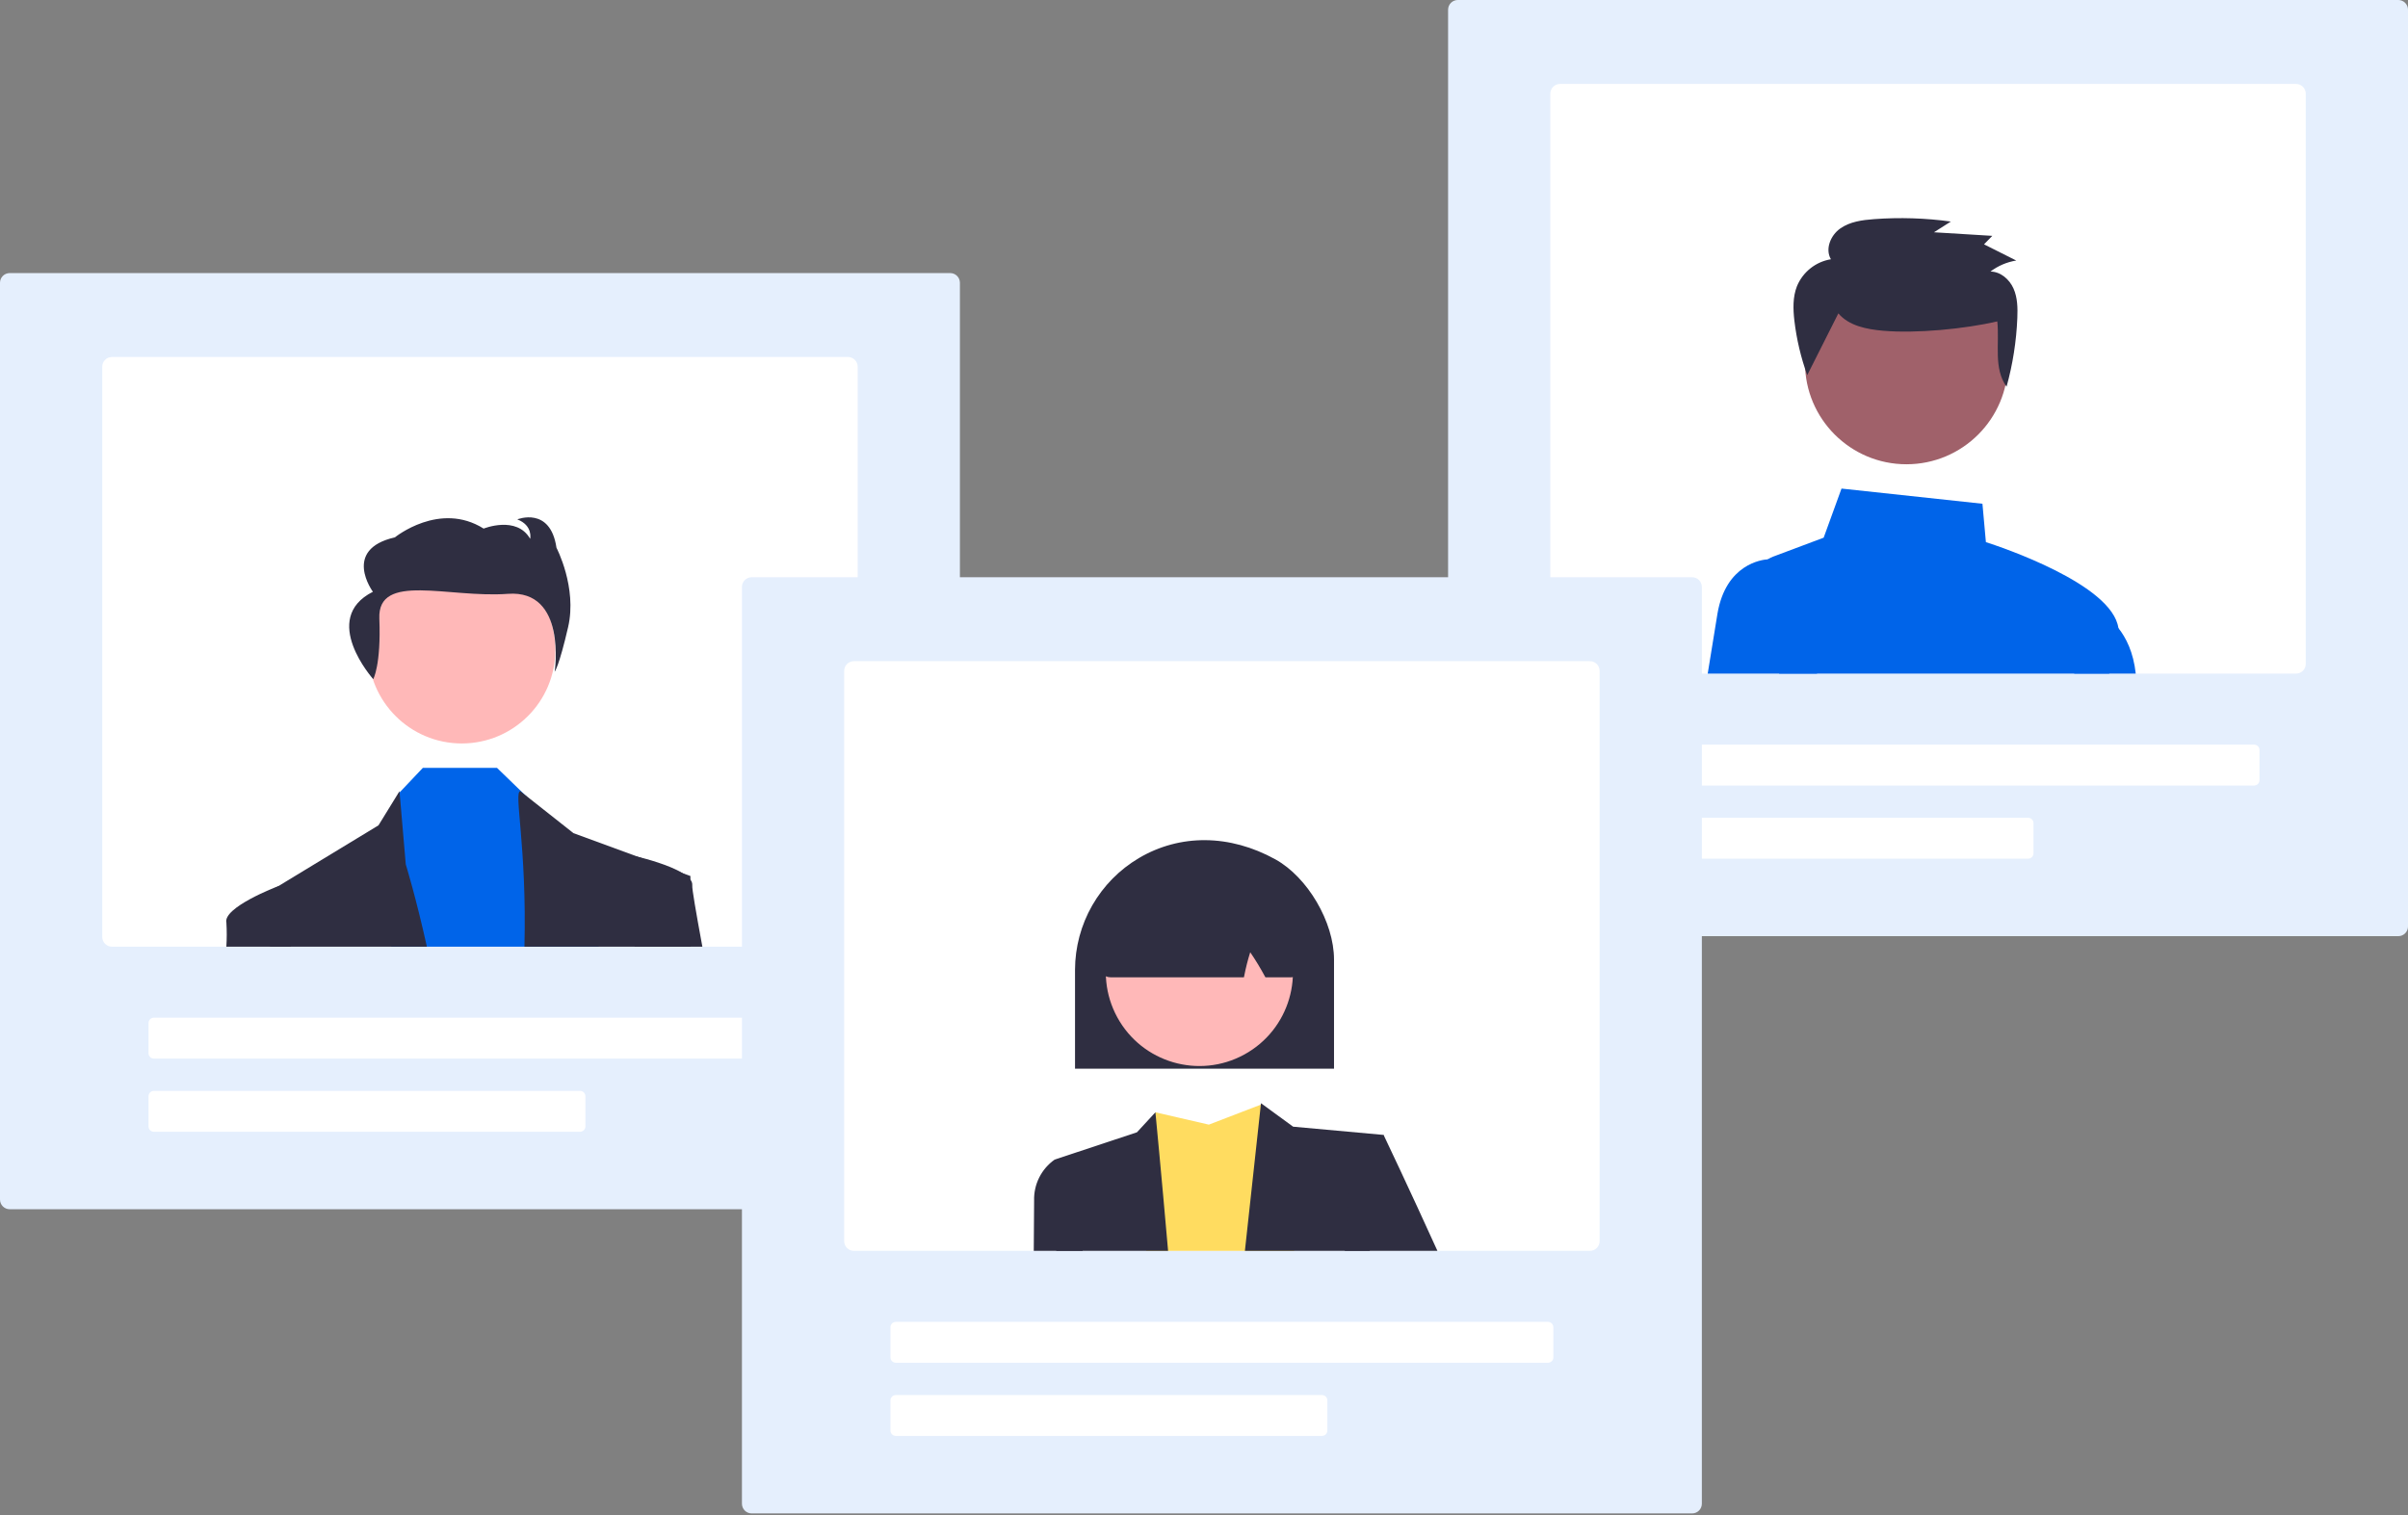 <svg width="588" height="370" viewBox="0 0 588 370" fill="none" xmlns="http://www.w3.org/2000/svg">
<rect x="0" y="0" width="588" height="370" fill="#808080" stroke="none"/>
<g clip-path="url(#clip0_1101_1045)">
<path d="M232.031 295.3H2.365C1.738 295.3 1.137 295.05 0.693 294.607C0.25 294.163 0.001 293.562 0 292.935V69.05C0.001 68.424 0.25 67.822 0.693 67.379C1.137 66.936 1.738 66.686 2.365 66.686H232.031C232.658 66.686 233.259 66.936 233.702 67.379C234.146 67.822 234.395 68.424 234.396 69.05V292.935C234.395 293.562 234.146 294.163 233.702 294.607C233.259 295.05 232.658 295.3 232.031 295.3Z" fill="#E5EFFD"/>
<path d="M207.067 87.182H27.329C26.702 87.183 26.101 87.432 25.657 87.875C25.214 88.319 24.965 88.92 24.964 89.547V228.818C24.965 229.445 25.214 230.046 25.657 230.489C26.101 230.932 26.702 231.182 27.329 231.183H207.067C207.694 231.182 208.295 230.932 208.738 230.489C209.182 230.046 209.431 229.445 209.432 228.818V89.547C209.431 88.92 209.182 88.319 208.738 87.875C208.295 87.432 207.694 87.183 207.067 87.182Z" fill="white"/>
<path d="M196.819 258.512H37.577C37.229 258.511 36.895 258.373 36.648 258.127C36.402 257.88 36.264 257.546 36.263 257.198V249.84C36.264 249.492 36.402 249.158 36.648 248.912C36.895 248.665 37.229 248.527 37.577 248.526H196.819C197.167 248.527 197.501 248.665 197.748 248.912C197.994 249.158 198.132 249.492 198.133 249.84V257.198C198.132 257.546 197.994 257.88 197.748 258.127C197.501 258.373 197.167 258.511 196.819 258.512Z" fill="white"/>
<path d="M141.636 276.381H37.577C37.229 276.381 36.895 276.242 36.648 275.996C36.402 275.749 36.264 275.415 36.263 275.067V267.709C36.264 267.361 36.402 267.027 36.648 266.781C36.895 266.535 37.229 266.396 37.577 266.396H141.636C141.984 266.396 142.318 266.535 142.565 266.781C142.811 267.027 142.95 267.361 142.95 267.709V275.067C142.95 275.415 142.811 275.749 142.565 275.996C142.318 276.242 141.984 276.381 141.636 276.381Z" fill="white"/>
<path d="M112.758 181.555C125.379 181.555 135.61 171.323 135.61 158.702C135.61 146.08 125.379 135.849 112.758 135.849C100.136 135.849 89.904 146.08 89.904 158.702C89.904 171.323 100.136 181.555 112.758 181.555Z" fill="#FFB8B8"/>
<path d="M146.193 231.183H95.524L97.18 193.932L97.574 193.516L103.26 187.51H121.355L128.061 194.006L128.603 194.531L142.882 208.217L146.193 231.183Z" fill="#0064E9"/>
<path d="M104.238 231.183H65.904C65.81 222.774 65.757 217.74 65.757 217.74L67.975 216.389C67.978 216.386 67.981 216.384 67.985 216.384H67.991L92.418 201.553L97.547 193.223L97.574 193.517L99.082 211.076C99.082 211.076 101.573 219.127 104.238 231.183Z" fill="#2F2E41"/>
<path d="M168.665 231.183H128.061C128.676 206.661 125.365 193.223 127.068 193.223L128.061 194.006L140.028 203.455L155.8 209.241H155.81L166.684 213.23L168.592 213.929V214.828C168.597 216.983 168.607 222.874 168.665 231.183Z" fill="#2F2E41"/>
<path d="M91.137 165.852C91.137 165.852 93.079 162.442 92.628 151.051C92.176 139.66 109.522 146.102 124.017 145.016C138.511 143.929 135.443 164.034 135.443 164.034C135.443 164.034 136.489 162.838 138.728 153.135C140.966 143.432 135.883 133.763 135.883 133.763C134.386 123.567 126.318 126.835 126.318 126.835C130.203 128.347 129.457 131.582 129.457 131.582C126.168 125.815 118.1 129.083 118.1 129.083C107.339 122.33 96.433 131.223 96.433 131.223C83.433 134.173 91.057 144.511 91.057 144.511C77.983 151.118 91.137 165.852 91.137 165.852Z" fill="#2F2E41"/>
<path d="M71.023 231.183H55.272C55.395 229.243 55.399 227.296 55.283 225.355C54.342 221.608 67.575 216.541 67.975 216.389C67.978 216.386 67.981 216.384 67.985 216.384H67.991L70.513 217.74L71.023 231.183Z" fill="#2F2E41"/>
<path d="M171.508 231.183H154.964L152.899 210.792L155.216 209.1C155.216 209.1 155.427 209.147 155.8 209.242H155.81C157.665 209.699 163.404 211.212 166.684 213.23C167.413 213.64 168.06 214.182 168.592 214.828C168.917 215.218 169.079 215.719 169.043 216.226C168.959 216.988 169.926 222.601 171.508 231.183Z" fill="#2F2E41"/>
<path d="M585.635 228.615H355.969C355.342 228.614 354.741 228.365 354.298 227.921C353.854 227.478 353.605 226.877 353.604 226.25V2.365C353.605 1.738 353.854 1.137 354.298 0.693C354.741 0.25 355.342 0.001 355.969 0H585.635C586.262 0.001 586.863 0.25 587.307 0.693C587.75 1.137 587.999 1.738 588 2.365V226.25C587.999 226.877 587.75 227.478 587.307 227.921C586.863 228.365 586.262 228.614 585.635 228.615Z" fill="#E5EFFD"/>
<path d="M560.671 20.497H380.933C380.306 20.498 379.705 20.747 379.262 21.191C378.818 21.634 378.569 22.235 378.568 22.862V162.133C378.569 162.76 378.818 163.361 379.262 163.804C379.705 164.248 380.306 164.497 380.933 164.498H560.671C561.298 164.497 561.899 164.248 562.343 163.804C562.786 163.361 563.035 162.76 563.036 162.133V22.862C563.035 22.235 562.786 21.634 562.343 21.191C561.899 20.747 561.298 20.498 560.671 20.497Z" fill="white"/>
<path d="M550.423 191.826H391.181C390.833 191.826 390.499 191.687 390.253 191.441C390.006 191.195 389.868 190.861 389.867 190.512V183.155C389.868 182.806 390.006 182.472 390.253 182.226C390.499 181.98 390.833 181.841 391.181 181.841H550.423C550.771 181.841 551.105 181.98 551.352 182.226C551.598 182.472 551.737 182.806 551.737 183.155V190.512C551.737 190.861 551.598 191.195 551.352 191.441C551.105 191.687 550.771 191.826 550.423 191.826Z" fill="white"/>
<path d="M495.24 209.694H391.181C390.833 209.694 390.499 209.555 390.253 209.309C390.006 209.063 389.868 208.729 389.867 208.381V201.023C389.868 200.675 390.006 200.341 390.253 200.094C390.499 199.848 390.833 199.709 391.181 199.709H495.24C495.589 199.709 495.923 199.848 496.169 200.094C496.415 200.341 496.554 200.675 496.554 201.023V208.381C496.554 208.729 496.415 209.063 496.169 209.309C495.923 209.555 495.589 209.694 495.24 209.694Z" fill="white"/>
<path d="M515.043 164.498C516.057 160.846 516.846 157.698 517.25 155.469C517.375 154.782 517.388 154.079 517.287 153.388C515.774 142.62 488.434 133.517 484.929 132.393L484.083 123.017L449.67 119.312L445.313 131.305L432.962 135.935C432.515 136.1 432.09 136.319 431.696 136.586C430.66 137.286 429.863 138.286 429.413 139.452C428.963 140.618 428.881 141.894 429.178 143.109L434.439 164.498H515.043V164.498Z" fill="#0064E9"/>
<path d="M443.705 164.498H417.001C417.958 158.538 418.815 153.267 419.372 149.914C421.411 137.71 430.303 136.67 431.696 136.586C431.806 136.575 431.875 136.575 431.88 136.575H437.498L443.705 164.498Z" fill="#0064E9"/>
<path d="M515.043 164.498H521.518C520.945 159.237 519.127 155.695 517.287 153.388C516.059 151.766 514.475 150.448 512.657 149.535L512.168 149.325L506.477 164.498H515.043Z" fill="#0064E9"/>
<path d="M465.532 113.376C479.216 113.376 490.31 102.283 490.31 88.598C490.31 74.914 479.216 63.82 465.532 63.82C451.847 63.82 440.754 74.914 440.754 88.598C440.754 102.283 451.847 113.376 465.532 113.376Z" fill="#A0616A"/>
<path d="M448.901 76.527C451.466 79.563 455.806 80.419 459.81 80.767C467.943 81.48 479.767 80.323 487.714 78.489C488.285 83.986 486.736 89.914 489.973 94.436C491.491 88.961 492.373 83.33 492.603 77.653C492.701 75.218 492.663 72.7 491.674 70.465C490.685 68.23 488.526 66.333 486.042 66.313C487.888 64.913 490.05 63.989 492.338 63.622L484.471 59.669L486.491 57.594L472.248 56.723L476.373 54.102C470.162 53.249 463.878 53.052 457.625 53.513C454.722 53.726 451.688 54.135 449.336 55.817C446.985 57.499 445.625 60.841 447.086 63.31C445.258 63.61 443.537 64.372 442.086 65.523C440.635 66.675 439.502 68.177 438.794 69.889C437.746 72.547 437.842 75.5 438.165 78.332C438.701 82.862 439.754 87.316 441.302 91.607" fill="#2F2E41"/>
<path d="M413.203 369.581H183.537C182.91 369.58 182.309 369.331 181.865 368.887C181.422 368.444 181.172 367.843 181.172 367.216V143.331C181.172 142.704 181.422 142.103 181.865 141.659C182.309 141.216 182.91 140.967 183.537 140.966H413.203C413.83 140.967 414.431 141.216 414.874 141.659C415.318 142.103 415.567 142.704 415.568 143.331V367.216C415.567 367.843 415.318 368.444 414.874 368.887C414.431 369.331 413.83 369.58 413.203 369.581Z" fill="#E5EFFD"/>
<path d="M388.239 161.463H208.501C207.874 161.464 207.273 161.713 206.829 162.157C206.386 162.6 206.137 163.201 206.136 163.828V303.099C206.137 303.726 206.386 304.327 206.829 304.77C207.273 305.214 207.874 305.463 208.501 305.464H388.239C388.866 305.463 389.467 305.214 389.911 304.77C390.354 304.327 390.603 303.726 390.604 303.099V163.828C390.603 163.201 390.354 162.6 389.911 162.157C389.467 161.713 388.866 161.464 388.239 161.463Z" fill="white"/>
<path d="M377.991 332.792H218.749C218.4 332.792 218.066 332.653 217.82 332.407C217.574 332.161 217.435 331.827 217.435 331.478V324.121C217.435 323.772 217.574 323.438 217.82 323.192C218.066 322.946 218.4 322.807 218.749 322.807H377.991C378.339 322.807 378.673 322.946 378.919 323.192C379.166 323.438 379.304 323.772 379.305 324.121V331.478C379.304 331.827 379.166 332.161 378.919 332.407C378.673 332.653 378.339 332.792 377.991 332.792Z" fill="white"/>
<path d="M322.808 350.66H218.749C218.4 350.66 218.066 350.521 217.82 350.275C217.574 350.029 217.435 349.695 217.435 349.346V341.989C217.435 341.64 217.574 341.306 217.82 341.06C218.066 340.814 218.4 340.675 218.749 340.675H322.808C323.156 340.675 323.49 340.814 323.736 341.06C323.983 341.306 324.121 341.64 324.122 341.989V349.346C324.121 349.695 323.983 350.029 323.736 350.275C323.49 350.521 323.156 350.66 322.808 350.66Z" fill="white"/>
<path d="M316.055 305.464H279.881L282.136 271.629L295.185 274.64L307.877 269.758L308.214 269.632L308.235 269.621C308.239 269.631 308.243 269.642 308.245 269.653C308.445 270.457 312.428 286.407 316.055 305.464Z" fill="#FFDC60"/>
<path d="M337.855 277.152L334.475 305.463H303.988L307.877 269.758L307.914 269.411L308.214 269.632L308.245 269.652L315.765 275.14L337.855 277.152Z" fill="#2F2E41"/>
<path d="M285.231 305.464H257.929L257.535 283.175L277.626 276.511L282.136 271.629C282.136 271.629 283.56 286.318 285.231 305.464Z" fill="#2F2E41"/>
<path d="M350.999 305.464H328.374L329.824 285.183L337.854 277.152C337.854 277.152 344.208 290.48 350.999 305.464Z" fill="#2F2E41"/>
<path d="M264.367 305.463H252.431C252.484 298.968 252.516 294.479 252.516 293.213C252.456 291.255 252.883 289.313 253.759 287.561C254.635 285.809 255.932 284.302 257.535 283.175L263.563 285.182L264.367 305.463Z" fill="#2F2E41"/>
<path d="M262.505 236.8C262.523 231.296 263.97 225.892 266.703 221.115C269.437 216.338 273.363 212.353 278.099 209.549C288.16 203.609 300.299 203.717 311.402 209.843C319.313 214.208 325.749 225.191 325.749 234.326V260.981H262.505V236.8Z" fill="#2F2E41"/>
<path d="M303.831 257.525C314.901 251.474 318.969 237.594 312.918 226.524C306.867 215.455 292.987 211.386 281.917 217.438C270.847 223.489 266.779 237.368 272.83 248.438C278.882 259.508 292.761 263.577 303.831 257.525Z" fill="#FFB8B8"/>
<path d="M269.053 237.697C268.88 237.498 268.475 237.029 271.292 215.348L271.382 214.994H271.636C285.919 207.968 300.409 207.791 314.708 214.466C315.148 214.675 315.527 214.995 315.806 215.394C316.086 215.793 316.257 216.258 316.303 216.743C317.972 237.113 317.569 237.557 317.396 237.747C317.134 238.034 316.816 238.264 316.46 238.421C316.104 238.578 315.72 238.66 315.331 238.66H308.996L308.863 238.421C307.775 236.399 306.582 234.437 305.288 232.541C304.692 234.428 304.205 236.347 303.828 238.29L303.751 238.66H271.162C270.762 238.66 270.366 238.574 270.003 238.408C269.639 238.242 269.315 238 269.053 237.697Z" fill="#2F2E41"/>
</g>
<defs>
<clipPath id="clip0_1101_1045">
<rect width="588" height="369.58" fill="white"/>
</clipPath>
</defs>
</svg>
